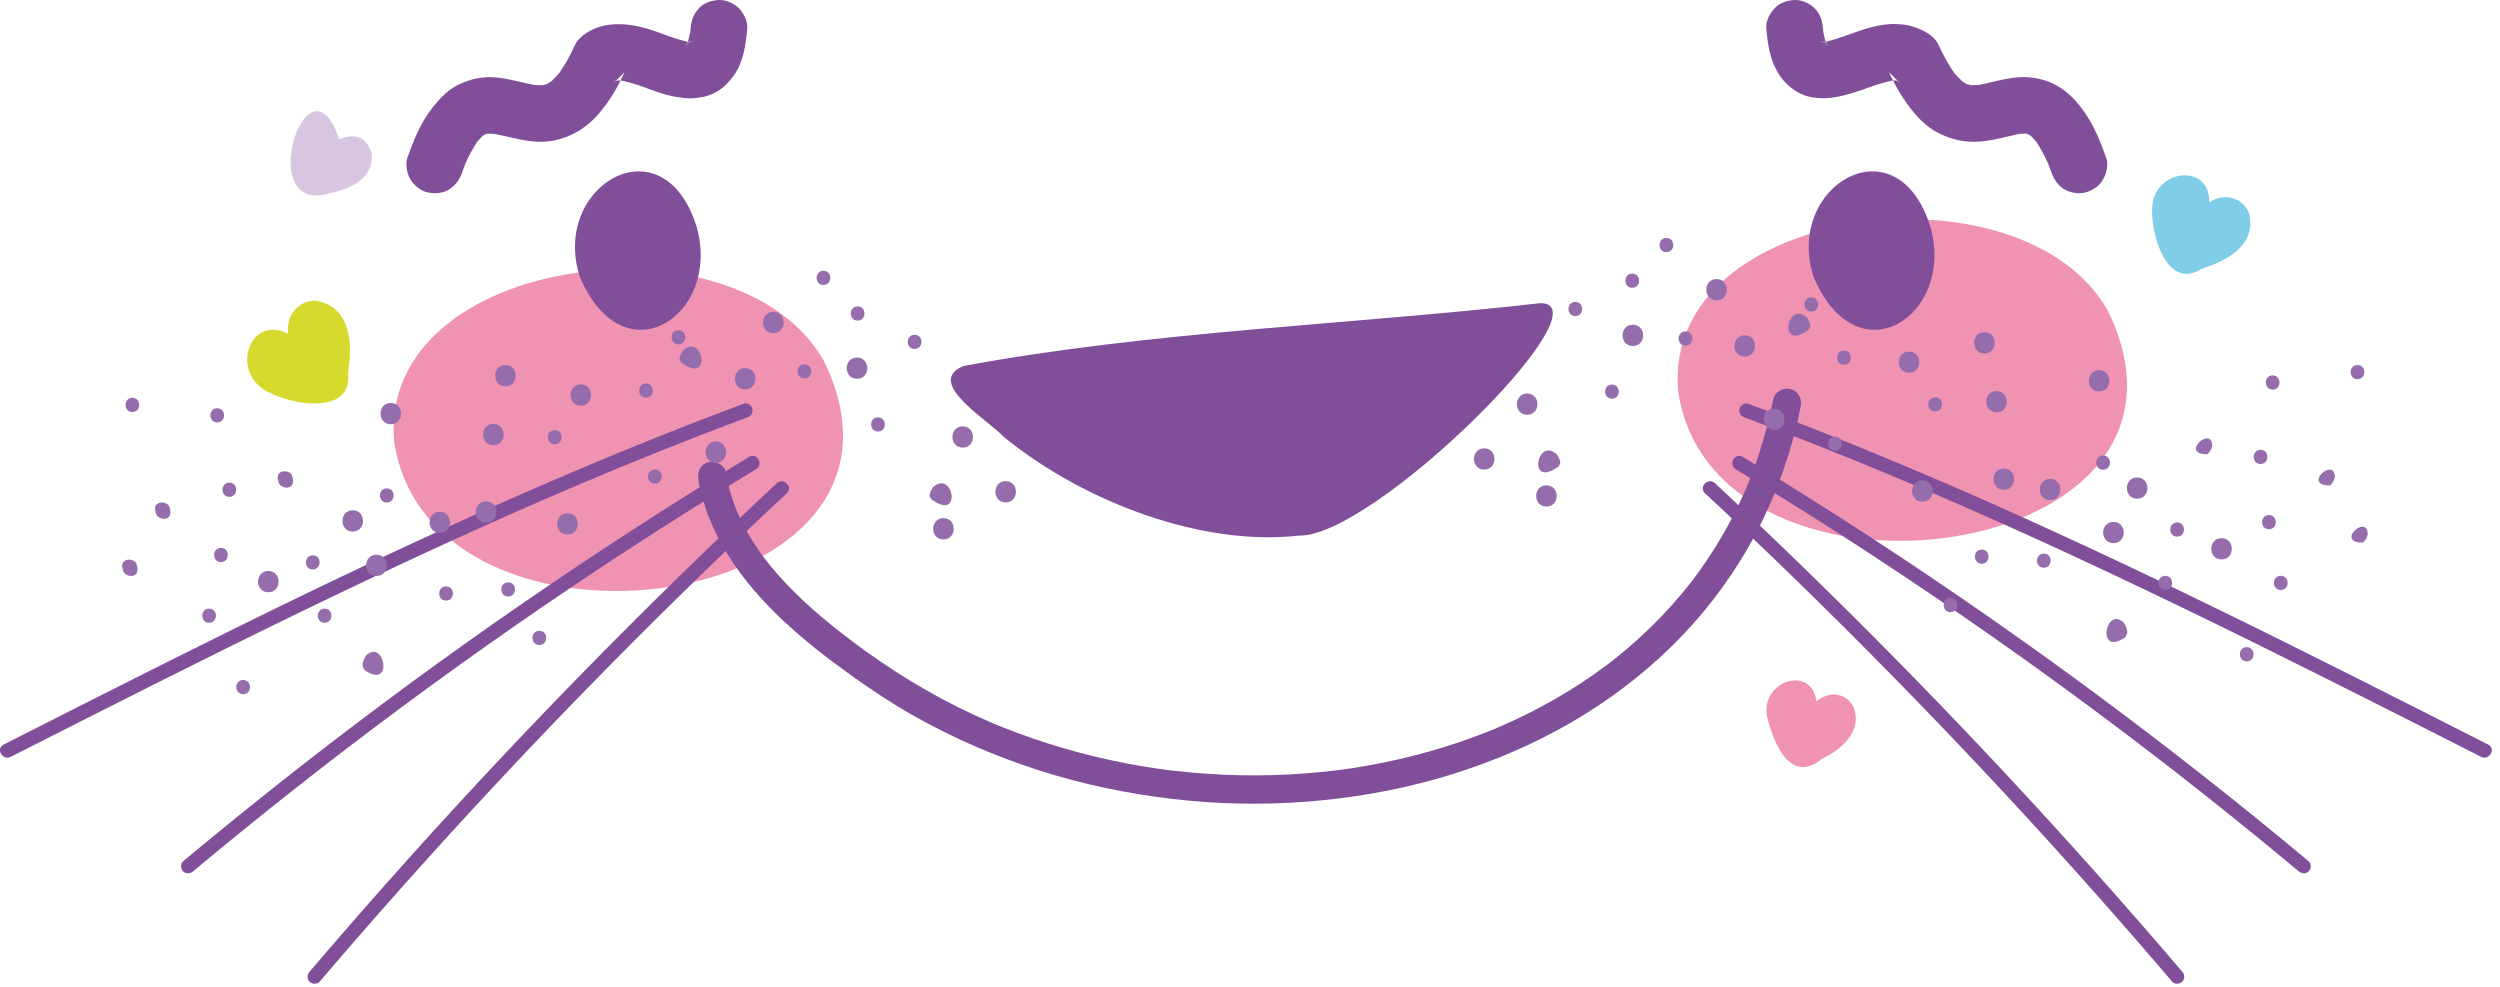 <svg height="94" viewBox="0 0 238 94" width="238" xmlns="http://www.w3.org/2000/svg"><g fill="none" fill-rule="evenodd"><path d="m146.686 28.856c-18.068 2.047-37.175 2.683-54.936 5.979-3.836 1.528 2.404 5.21 3.787 6.742 7.986 6.489 19.217 10.435 28.133 9.409 7.078.18 29.422-21.995 23.016-22.13" fill="#814f9a"/><path d="m200.661 29.572c-8.182-14.475-42.511-10.202-40.898 7.711 3.475 22.925 52.724 16.477 40.898-7.711" fill="#f092b2"/><path d="m78.424 34.347c-8.182-14.474-42.512-10.201-40.898 7.711 3.475 22.925 52.724 16.478 40.898-7.711" fill="#f092b2"/><g fill="#814f9a"><path d="m66.481 45.664c.918 5.338 4.261 9.859 8.141 13.481 1.996 1.863 4.165 3.54 6.383 5.13 1.917 1.374 3.874 2.677 5.927 3.839 3.807 2.155 7.854 3.905 12.02 5.237 4.142 1.325 8.407 2.211 12.725 2.715 4.202.491 8.451.581 12.669.257 4.192-.322 8.365-1.029 12.413-2.172 3.944-1.113 7.788-2.64 11.399-4.581 3.538-1.902 6.858-4.231 9.825-6.94 2.982-2.722 5.597-5.865 7.723-9.299 2.207-3.565 3.882-7.476 4.987-11.519.281-1.027.524-2.065.733-3.109.143-.714-.205-1.457-.942-1.659-.665-.183-1.515.225-1.659.942-.414 2.063-.963 4.099-1.66 6.085-.173.492-.354.981-.545 1.466-.087.222-.176.444-.267.665-.032.078-.138.33-.048.117-.054.127-.109.254-.164.381-.4.916-.833 1.817-1.297 2.702-.92 1.754-1.966 3.441-3.126 5.046-.134.185-.269.369-.406.552-.068.091-.137.182-.206.273-.034.045-.069.09-.104.136.076-.099.082-.104.002-.003-.305.387-.613.772-.93 1.149-.619.739-1.263 1.457-1.931 2.152-1.333 1.388-2.758 2.687-4.259 3.891-.177.142-.355.282-.534.422-.12.094.035-.027.049-.037-.045.034-.09.069-.135.103-.12.092-.241.183-.362.273-.379.283-.762.561-1.15.832-.792.556-1.602 1.087-2.426 1.594-1.661 1.022-3.383 1.944-5.149 2.769-.454.212-.91.417-1.37.616-.106.046-.213.091-.319.137-.143.061.038-.016.055-.023-.053.022-.107.045-.16.067-.232.096-.465.191-.698.284-.938.374-1.885.723-2.842 1.046-1.894.64-3.822 1.18-5.772 1.623-.984.224-1.973.423-2.967.598-.489.086-.98.166-1.471.241-.256.039-.512.076-.768.111-.059.008-.119.017-.178.025.019-.003.221-.029.062-.009-.139.018-.277.036-.416.053-4.08.507-8.208.618-12.31.349-1.036-.068-2.07-.161-3.102-.277-.263-.03-.527-.061-.79-.094-.122-.015-.243-.031-.365-.047-.018-.002-.22-.029-.063-.008.156.021-.098-.013-.124-.017-.526-.074-1.052-.153-1.576-.239-2.064-.339-4.111-.775-6.133-1.308-2.031-.536-4.036-1.17-6.004-1.903-.503-.187-1.004-.381-1.502-.58-.23-.093-.46-.187-.688-.281-.057-.024-.115-.048-.172-.072.022.009.18.076.037.015-.134-.056-.266-.113-.399-.171-.969-.42-1.928-.864-2.874-1.332-4.098-2.029-8.077-4.648-11.564-7.409-2.051-1.624-4.013-3.377-5.738-5.348-.849-.97-1.49-1.802-2.198-2.906-.334-.522-.649-1.056-.938-1.604-.261-.495-.591-1.195-.735-1.558-.458-1.16-.799-2.358-1.01-3.587-.123-.719-1.007-1.122-1.659-.942-.76.209-1.066.939-.942 1.659"/><path d="m66.342 21.665c-3.158-10.347-13.999-3.977-11.124 4.736 4.147 9.719 13.442 3.677 11.124-4.736"/><path d="m183.795 21.665c-3.158-10.347-13.999-3.977-11.124 4.736 4.147 9.719 13.442 3.677 11.124-4.736"/><path d="m70.79 38.436c-4.718 1.756-9.397 3.614-14.042 5.556-4.677 1.956-9.32 3.992-13.934 6.093-4.584 2.087-9.139 4.235-13.674 6.425-4.558 2.201-9.095 4.444-13.621 6.709-4.506 2.255-9 4.532-13.494 6.811-.561.285-1.123.57-1.684.855-.775.393-.093 1.557.681 1.165 4.493-2.279 8.986-4.559 13.489-6.819 4.483-2.25 8.976-4.481 13.489-6.674 4.53-2.201 9.08-4.363 13.657-6.467 4.554-2.093 9.134-4.127 13.749-6.082 4.622-1.958 9.281-3.834 13.976-5.61.589-.223 1.178-.443 1.768-.663.341-.127.574-.457.471-.83-.09-.328-.486-.599-.83-.471"/><path d="m71.306 43.499c-3.691 2.237-7.35 4.527-10.973 6.872-3.608 2.335-7.182 4.723-10.72 7.163-3.553 2.45-7.069 4.954-10.547 7.508-3.481 2.557-6.924 5.165-10.328 7.822-3.402 2.656-6.765 5.361-10.087 8.116-.407.337-.812.675-1.218 1.014-.28.234-.242.713 0 .954.277.277.673.234.954 0 3.298-2.755 6.637-5.462 10.015-8.119 3.362-2.644 6.763-5.237 10.202-7.779 3.441-2.544 6.919-5.038 10.434-7.481 3.529-2.453 7.094-4.853 10.694-7.201 3.6-2.348 7.234-4.642 10.902-6.882.451-.275.902-.55 1.354-.824.742-.449.064-1.616-.681-1.165"/><path d="m73.956 45.999c-3.061 2.855-6.091 5.743-9.087 8.665-2.997 2.922-5.961 5.877-8.892 8.865-2.944 3.001-5.854 6.035-8.73 9.102-2.863 3.053-5.692 6.138-8.487 9.253-2.795 3.116-5.554 6.263-8.279 9.441-.336.392-.672.784-1.007 1.177-.236.277-.272.682 0 .954.242.242.716.278.954 0 2.716-3.185 5.467-6.34 8.253-9.463 2.786-3.123 5.607-6.216 8.462-9.277 2.867-3.074 5.769-6.116 8.705-9.125 2.923-2.996 5.879-5.96 8.868-8.89 2.989-2.93 6.01-5.827 9.064-8.69.377-.353.754-.706 1.131-1.058.636-.593-.319-1.546-.954-.954"/><path d="m166.071 39.736c4.718 1.756 9.398 3.614 14.042 5.556 4.611 1.928 9.186 3.94 13.735 6.012 4.583 2.088 9.138 4.238 13.673 6.428 4.517 2.182 9.014 4.406 13.5 6.651 4.506 2.255 9 4.532 13.494 6.811.562.285 1.123.57 1.684.855.772.392 1.456-.772.681-1.165-4.493-2.279-8.986-4.559-13.489-6.819-4.524-2.27-9.057-4.521-13.61-6.732-4.531-2.2-9.08-4.362-13.658-6.464-4.595-2.11-9.217-4.161-13.874-6.13-4.649-1.966-9.33-3.855-14.05-5.641-.589-.223-1.178-.444-1.768-.663-.341-.127-.739.142-.83.471-.104.377.128.702.471.83"/><path d="m165.233 44.663c3.676 2.227 7.319 4.508 10.927 6.843 3.608 2.334 7.182 4.722 10.72 7.162 3.523 2.429 7.011 4.911 10.461 7.442 3.448 2.53 6.859 5.11 10.23 7.742 3.388 2.644 6.736 5.339 10.044 8.082.407.337.813.675 1.218 1.014.28.233.68.274.954 0 .24-.24.281-.719 0-.954-3.313-2.767-6.666-5.485-10.058-8.153-3.395-2.669-6.829-5.29-10.3-7.859-3.469-2.567-6.977-5.083-10.521-7.547-3.529-2.453-7.094-4.854-10.693-7.202-3.615-2.358-7.265-4.663-10.948-6.912-.451-.275-.902-.55-1.354-.823-.744-.451-1.423.715-.681 1.165"/><path d="m162.311 46.953c3.061 2.855 6.091 5.743 9.087 8.665 2.997 2.922 5.961 5.877 8.892 8.865 2.944 3.001 5.854 6.035 8.73 9.101 2.863 3.053 5.693 6.138 8.487 9.254 2.795 3.116 5.554 6.263 8.279 9.441.336.392.672.784 1.007 1.177.236.277.71.243.954 0 .275-.275.237-.676 0-.954-2.716-3.185-5.467-6.34-8.253-9.463-2.786-3.124-5.607-6.216-8.462-9.277-2.867-3.074-5.769-6.116-8.705-9.126-2.923-2.996-5.879-5.959-8.868-8.889-2.989-2.93-6.01-5.827-9.064-8.69-.377-.353-.754-.706-1.131-1.058-.634-.591-1.591.36-.954.954"/><path d="m43.991 16.419c.147-.408.303-.813.471-1.213-.091.215-.181.43-.272.644.398-.937.86-1.857 1.48-2.67-.141.182-.281.364-.422.546.29-.374.613-.72.988-1.012-.182.141-.364.281-.546.422.255-.195.529-.359.825-.486-.215.091-.43.181-.644.272.292-.122.596-.203.909-.246-.239.032-.478.065-.717.096.444-.057.89-.038 1.332.021-.239-.032-.478-.064-.717-.096 1.503.207 2.926.724 4.456.798 2.171.105 4.248-.878 5.694-2.472 1.111-1.225 1.949-2.651 2.628-4.151-.323.323-.645.645-.968.968.166-.115.341-.212.526-.291-.215.091-.429.181-.644.272.239-.097.486-.162.741-.199-.239.032-.478.064-.717.096.391-.051.784-.038 1.175.012-.239-.032-.478-.065-.717-.096 1.594.217 3.054.959 4.592 1.389.571.16 1.142.243 1.732.313.565.067 1.077.004 1.645-.086.498-.079.988-.28 1.424-.527.693-.392 1.16-.922 1.62-1.551.918-1.257 1.145-2.972 1.273-4.473.056-.654-.341-1.459-.79-1.908-.468-.468-1.236-.82-1.908-.79-.698.031-1.421.26-1.907.79-.507.552-.726 1.16-.79 1.908-.02.229-.044.458-.075.687.032-.239.064-.478.096-.717-.083.586-.206 1.169-.433 1.718.091-.215.181-.43.272-.645-.113.264-.25.515-.425.743.141-.182.281-.364.422-.546-.116.146-.245.277-.392.392.182-.141.364-.281.546-.422-.138.104-.285.189-.444.258.215-.091.43-.181.645-.272-.184.075-.373.123-.569.152.239-.032.478-.064.717-.096-.324.041-.649.027-.972-.016.239.032.478.064.717.096-1.443-.207-2.783-.869-4.17-1.284-1.896-.568-4.093-.743-5.834.381-.479.31-.886.676-1.127 1.198-.078.17-.159.34-.241.508-.152.311-.313.617-.482.919-.289.512-.605 1.007-.962 1.474.14-.182.281-.364.422-.546-.364.47-.768.906-1.236 1.274.182-.141.364-.281.546-.422-.318.246-.66.454-1.03.613.215-.091.43-.181.645-.272-.341.142-.696.238-1.062.289.239-.032.478-.064.717-.096-.493.064-.988.044-1.479-.021.239.032.478.064.717.096-1.511-.209-2.947-.746-4.487-.797-1.109-.036-2.142.239-3.134.713-1.116.534-1.945 1.478-2.671 2.447-.996 1.329-1.629 2.933-2.188 4.482-.227.628-.055 1.52.272 2.079.327.559.969 1.093 1.612 1.24.691.157 1.466.123 2.079-.272.617-.398.99-.921 1.24-1.612"/><path d="m200.501 14.985c-.517-1.432-1.098-2.902-1.962-4.166-.712-1.042-1.555-2.005-2.664-2.64-.955-.546-2.03-.819-3.127-.837-.853-.014-1.717.148-2.547.335-.725.163-1.443.361-2.18.463.239-.032.478-.064.717-.096-.491.065-.987.085-1.479.021.239.032.478.064.717.096-.366-.051-.721-.146-1.062-.289.215.091.43.181.644.272-.37-.159-.711-.367-1.03-.613.182.141.364.281.546.422-.468-.368-.872-.804-1.236-1.274.14.182.281.364.422.546-.691-.904-1.234-1.913-1.706-2.945-.42-.917-1.461-1.417-2.368-1.728-.511-.175-1.074-.234-1.609-.26-1.67-.081-3.295.547-4.839 1.094-.748.265-1.507.531-2.296.644.239-.032.478-.064.717-.096-.323.043-.648.058-.972.016.239.032.478.064.717.096-.196-.028-.385-.077-.569-.152.215.091.43.181.645.272-.159-.069-.306-.154-.444-.258.182.141.364.281.546.422-.147-.115-.276-.246-.392-.392.141.182.281.364.422.546-.175-.228-.312-.479-.425-.743.091.215.181.43.272.644-.227-.549-.35-1.131-.433-1.717.032.239.064.478.096.717-.031-.228-.055-.457-.075-.687-.062-.728-.259-1.377-.79-1.908-.468-.468-1.236-.82-1.908-.79-.698.031-1.421.26-1.907.79-.46.501-.851 1.202-.79 1.908.124 1.448.343 2.968 1.113 4.236.664 1.094 1.736 2 3.008 2.28 1.932.424 3.757-.221 5.554-.859.85-.302 1.713-.6 2.611-.722-.239.032-.478.064-.717.096.391-.05.784-.063 1.175-.012-.239-.032-.478-.064-.717-.096.255.037.502.101.741.199-.215-.091-.43-.181-.644-.272.185.08.36.176.526.291l-.968-.968c.635 1.402 1.406 2.687 2.388 3.874.662.8 1.512 1.541 2.454 1.987 1.037.491 2.088.776 3.246.768.862-.006 1.732-.163 2.571-.353.704-.159 1.402-.352 2.118-.451-.239.032-.478.064-.717.096.442-.059.888-.078 1.332-.021-.239-.032-.478-.064-.717-.096.313.043.617.125.909.246-.215-.091-.43-.181-.645-.272.295.127.569.292.825.486-.182-.141-.364-.281-.546-.422.374.291.698.638.988 1.012-.141-.182-.281-.364-.422-.546.62.812 1.081 1.732 1.48 2.67-.091-.215-.181-.43-.272-.645.168.4.324.805.471 1.213.242.671.608 1.242 1.24 1.612.578.338 1.431.482 2.079.272.653-.211 1.283-.616 1.612-1.24.324-.613.517-1.401.272-2.079"/></g><g fill="#956dac" transform="translate(140.2 22.556)"><path d="m71.291 28.679c-1.302 0-1.304 2.023 0 2.023 1.302 0 1.304-2.023 0-2.023"/><path d="m49.87 14.673c-1.302 0-1.304 2.023 0 2.023 1.302 0 1.304-2.023 0-2.023"/><path d="m48.717 9.07c-1.302 0-1.304 2.023 0 2.023 1.302 0 1.304-2.023 0-2.023"/><path d="m63.255 22.899c-1.302 0-1.304 2.023 0 2.023 1.302 0 1.304-2.023 0-2.023"/><path d="m59.63 12.683c-1.302 0-1.304 2.023 0 2.023 1.302 0 1.304-2.023 0-2.023"/><path d="m60.999 27.128c-1.302 0-1.304 2.023 0 2.023 1.302 0 1.304-2.023 0-2.023"/><path d="m61.997 36.729c-1.768-1.695-2.689 3.344.159 1.368-.087-.139.5-.254-.159-1.368"/><path d="m54.966 23.034c-1.302 0-1.304 2.023 0 2.023 1.302 0 1.304-2.023 0-2.023"/><path d="m50.567 22.053c-1.302 0-1.304 2.023 0 2.023 1.302 0 1.304-2.023 0-2.023"/><path d="m42.813 23.181c-1.302 0-1.304 2.023 0 2.023 1.302 0 1.304-2.023 0-2.023"/><path d="m41.544 10.915c-1.302 0-1.304 2.023 0 2.023 1.302 0 1.304-2.023 0-2.023"/><path d="m28.692 16.353c-1.302 0-1.304 2.023 0 2.023 1.302 0 1.304-2.023 0-2.023"/><path d="m25.895 9.364c-1.302 0-1.304 2.023 0 2.023 1.302 0 1.304-2.023 0-2.023"/><path d="m15.248 8.357c-1.302 0-1.304 2.023 0 2.023 1.302 0 1.304-2.023 0-2.023"/><path d="m23.216 4.007c-1.302 0-1.304 2.023 0 2.023 1.302 0 1.304-2.023 0-2.023"/><path d="m31.827 7.687c-1.942-1.776-2.854 3.421.21 1.106-.091-.149.413-.116-.21-1.106"/><path d="m7.02 23.649c-1.302 0-1.304 2.023 0 2.023 1.302 0 1.304-2.023 0-2.023"/><path d="m8.017 20.703c-1.942-1.776-2.854 3.421.21 1.106-.091-.149.413-.116-.21-1.106"/><path d="m1.099 20.125c-1.302 0-1.304 2.023 0 2.023 1.302 0 1.304-2.023 0-2.023"/><path d="m5.188 14.908c-1.302 0-1.304 2.023 0 2.023 1.302 0 1.304-2.023 0-2.023"/><path d="m13.254 14.054c-.868 0-.87 1.349 0 1.349.868 0 .87-1.349 0-1.349"/><path d="m9.768 6.186c-.868 0-.87 1.349 0 1.349.868 0 .87-1.349 0-1.349"/><path d="m15.191 4.841c.868 0 .87-1.349 0-1.349-.868 0-.87 1.349 0 1.349"/><path d="m20.256 8.997c-.868 0-.87 1.349 0 1.349.868 0 .87-1.349 0-1.349"/><path d="m18.443.099c-.868 0-.87 1.349 0 1.349.868 0 .87-1.349 0-1.349"/><path d="m32.239 5.754c-.868 0-.87 1.349 0 1.349.868 0 .869-1.349 0-1.349"/><path d="m34.495 19.006c-.868 0-.87 1.349 0 1.349.868 0 .87-1.349 0-1.349"/><path d="m35.341 10.829c-.868 0-.869 1.349 0 1.349.868 0 .87-1.349 0-1.349"/><path d="m44.029 15.264c-.868 0-.87 1.349 0 1.349.868 0 .87-1.349 0-1.349"/><path d="m45.492 34.373c-.868 0-.87 1.349 0 1.349.868 0 .869-1.349 0-1.349"/><path d="m48.458 29.76c-.868 0-.87 1.349 0 1.349.868 0 .869-1.349 0-1.349"/><path d="m84.233 12.194c-.868 0-.87 1.349 0 1.349.868 0 .869-1.349 0-1.349"/><path d="m54.373 30.144c-.868 0-.87 1.349 0 1.349.868 0 .87-1.349 0-1.349"/><path d="m60.016 20.812c-.868 0-.87 1.349 0 1.349.868 0 .869-1.349 0-1.349"/><path d="m76.159 13.183c-.868 0-.87 1.349 0 1.349.868 0 .869-1.349 0-1.349"/><path d="m65.934 32.259c-.868 0-.87 1.349 0 1.349.868 0 .869-1.349 0-1.349"/><path d="m67.062 27.183c-.868 0-.869 1.349 0 1.349.868 0 .87-1.349 0-1.349"/><path d="m70.252 20.126c.002-.058.013-.115 0-.173-.004.032.024.029 0 .173m-.213.304c-.034.014-.069.029-.103.043.055-.015.101-.046.146-.077-.014.011-.029.023-.043.034m.366-.51c.016-2.049-3.165.782-.463.766.098-.079.363-.332.463-.766"/><path d="m81.926 23.1c.002-.058.013-.116 0-.173-.004.032.024.029 0 .173m-.213.304c-.034.014-.069.029-.103.043.055-.015.101-.047.146-.077-.014.011-.029.022-.043.034m.366-.51c.015-2.049-3.165.783-.463.766.098-.079.363-.332.463-.766"/><path d="m85.056 28.538c.002-.058.013-.116 0-.173-.003.032.024.029 0 .173m-.213.304c-.034.014-.069.029-.103.043.055-.015.101-.047.146-.077-.014.011-.029.023-.043.034m.366-.51c.016-2.049-3.165.783-.463.766.098-.079.363-.332.463-.766"/><path d="m75.802 26.478c-.868 0-.87 1.349 0 1.349.868 0 .87-1.349 0-1.349"/><path d="m75.005 20.268c-.868 0-.87 1.349 0 1.349.868 0 .87-1.349 0-1.349"/><path d="m76.93 32.259c-.868 0-.87 1.349 0 1.349.868 0 .869-1.349 0-1.349"/><path d="m73.687 39.053c-.868 0-.869 1.349 0 1.349.868 0 .87-1.349 0-1.349"/></g><g fill="#956dac" transform="translate(11.575 25.597)"><path d="m13.97 28.762c1.302 0 1.304 2.023 0 2.023-1.302 0-1.304-2.023 0-2.023"/><path d="m35.391 14.756c1.302 0 1.304 2.023 0 2.023-1.302 0-1.304-2.023 0-2.023"/><path d="m36.545 9.154c1.302 0 1.304 2.023 0 2.023-1.302 0-1.304-2.023 0-2.023"/><path d="m22.006 22.982c1.302 0 1.304 2.023 0 2.023-1.302 0-1.304-2.023 0-2.023"/><path d="m25.631 12.766c1.302 0 1.304 2.023 0 2.023-1.302 0-1.304-2.023 0-2.023"/><path d="m24.262 27.212c1.302 0 1.304 2.023 0 2.023-1.302 0-1.304-2.023 0-2.023"/><path d="m23.265 36.813c1.768-1.695 2.689 3.344-.159 1.368.087-.139-.5-.254.159-1.368"/><path d="m30.295 23.118c1.302 0 1.304 2.023 0 2.023-1.302 0-1.304-2.023 0-2.023"/><path d="m34.695 22.136c1.302 0 1.304 2.023 0 2.023-1.302 0-1.304-2.023 0-2.023"/><path d="m42.449 23.264c1.302 0 1.304 2.023 0 2.023-1.302 0-1.304-2.023 0-2.023"/><path d="m43.717 10.999c1.302 0 1.304 2.023 0 2.023-1.302 0-1.304-2.023 0-2.023"/><path d="m56.57 16.436c1.302 0 1.304 2.023 0 2.023-1.302 0-1.304-2.023 0-2.023"/><path d="m59.366 9.448c1.302 0 1.304 2.023 0 2.023-1.302 0-1.304-2.023 0-2.023"/><path d="m70.013 8.441c1.302 0 1.304 2.023 0 2.023-1.302 0-1.304-2.023 0-2.023"/><path d="m62.045 4.091c1.302 0 1.304 2.023 0 2.023-1.302 0-1.304-2.023 0-2.023"/><path d="m53.435 7.771c1.942-1.776 2.854 3.421-.21 1.106.091-.149-.413-.116.21-1.106"/><path d="m78.242 23.733c1.302 0 1.304 2.023 0 2.023-1.302 0-1.304-2.023 0-2.023"/><path d="m77.244 20.787c1.942-1.776 2.854 3.421-.21 1.106.091-.149-.413-.117.21-1.106"/><path d="m84.163 20.208c1.302 0 1.304 2.023 0 2.023-1.302 0-1.304-2.023 0-2.023"/><path d="m80.074 14.992c1.302 0 1.304 2.023 0 2.023-1.302 0-1.304-2.023 0-2.023"/><path d="m72.007 14.137c.868 0 .869 1.349 0 1.349-.868 0-.87-1.349 0-1.349"/><path d="m75.493 6.27c.868 0 .87 1.349 0 1.349-.868 0-.87-1.349 0-1.349"/><path d="m70.07 4.924c-.868 0-.869-1.349 0-1.349.868 0 .87 1.349 0 1.349"/><path d="m65.006 9.08c.868 0 .87 1.349 0 1.349-.868 0-.87-1.349 0-1.349"/><path d="m66.818.182c.868 0 .87 1.349 0 1.349-.868 0-.869-1.349 0-1.349"/><path d="m53.022 5.838c.868 0 .87 1.349 0 1.349-.868 0-.87-1.349 0-1.349"/><path d="m50.767 19.09c.868 0 .87 1.349 0 1.349-.868 0-.87-1.349 0-1.349"/><path d="m49.921 10.913c.868 0 .87 1.349 0 1.349-.868 0-.869-1.349 0-1.349"/><path d="m41.233 15.348c.868 0 .869 1.349 0 1.349-.868 0-.87-1.349 0-1.349"/><path d="m39.77 34.457c.868 0 .87 1.349 0 1.349-.868 0-.87-1.349 0-1.349"/><path d="m36.804 29.843c.868 0 .87 1.349 0 1.349-.868 0-.869-1.349 0-1.349"/><path d="m1.029 12.278c.868 0 .869 1.349 0 1.349-.868 0-.87-1.349 0-1.349"/><path d="m30.888 30.228c.868 0 .869 1.349 0 1.349-.868 0-.87-1.349 0-1.349"/><path d="m25.245 20.895c.868 0 .87 1.349 0 1.349-.868 0-.869-1.349 0-1.349"/><path d="m9.103 13.266c.868 0 .87 1.349 0 1.349-.868 0-.869-1.349 0-1.349"/><path d="m19.328 32.342c.868 0 .87 1.349 0 1.349-.868 0-.87-1.349 0-1.349"/><path d="m18.2 27.267c.868 0 .87 1.349 0 1.349-.868 0-.869-1.349 0-1.349"/><path d="m14.998 20.123c.004-.029.008-.058.012-.087-.013.058-.002.116 0 .174-.004-.029-.008-.058-.012-.087m.181.357c.046.031.091.062.146.077-.022-.017-.043 0-.146-.077m-.243-.225c.07.724 1.809.975 1.291-.573-.226-.628-1.725-.615-1.291.573"/><path d="m3.324 23.097c.004-.029.007-.058.012-.087-.013.058-.002.116 0 .173-.004-.029-.008-.058-.012-.087m.181.357c.046.03.091.062.146.077-.022-.017-.043 0-.146-.077m-.243-.225c.07.724 1.808.975 1.291-.574-.226-.628-1.725-.614-1.291.574"/><path d="m.194 28.535c.004-.029.008-.058.012-.087-.013.058-.002.116 0 .173-.004-.029-.008-.058-.012-.087m.181.357c.046.031.091.062.146.077-.021-.017-.042 0-.146-.077m-.243-.225c.07.725 1.809.975 1.291-.573-.226-.628-1.725-.614-1.291.573"/><path d="m9.459 26.562c.868 0 .87 1.349 0 1.349-.868 0-.87-1.349 0-1.349"/><path d="m10.257 20.352c.868 0 .87 1.349 0 1.349-.868 0-.869-1.349 0-1.349"/><path d="m8.331 32.342c.868 0 .869 1.349 0 1.349-.868 0-.87-1.349 0-1.349"/><path d="m11.575 39.136c.868 0 .87 1.349 0 1.349-.868 0-.869-1.349 0-1.349"/></g><path d="m176.41 67.229c-.546-1.055-2.048-1.638-3.476-.46-.489-3.469-5.117-2.014-4.748 1.234.475 2.241 2.097 6.869 5.261 4.235 1.871-.891 3.958-2.656 2.964-5.008" fill="#f092b2"/><path d="m30.242 28.651c-1.482-.174-3.055 1.044-2.805 3.129-3.55-1.813-5.372 3.203-2.442 5.217 2.312 1.566 8.651 2.708 8.141-1.502.413-2.598.367-6.132-2.893-6.844" fill="#d6da2c"/><path d="m35.367 14.506c-.414-1.051-1.061-2.003-3.068-1.251-3.031-8.881-8.253 7.475-.837 5.122 1.923-.368 4.252-1.483 3.905-3.871" fill="#d8c6e1"/><path d="m214.116 20.325c-.469-1.317-2.146-2.133-3.794-1.058.084-3.678-4.921-3.218-5.398.114-.352 2.483 1.269 8.412 4.643 6.217 2.38-.761 5.255-2.173 4.549-5.273" fill="#80cde7"/></g></svg>
